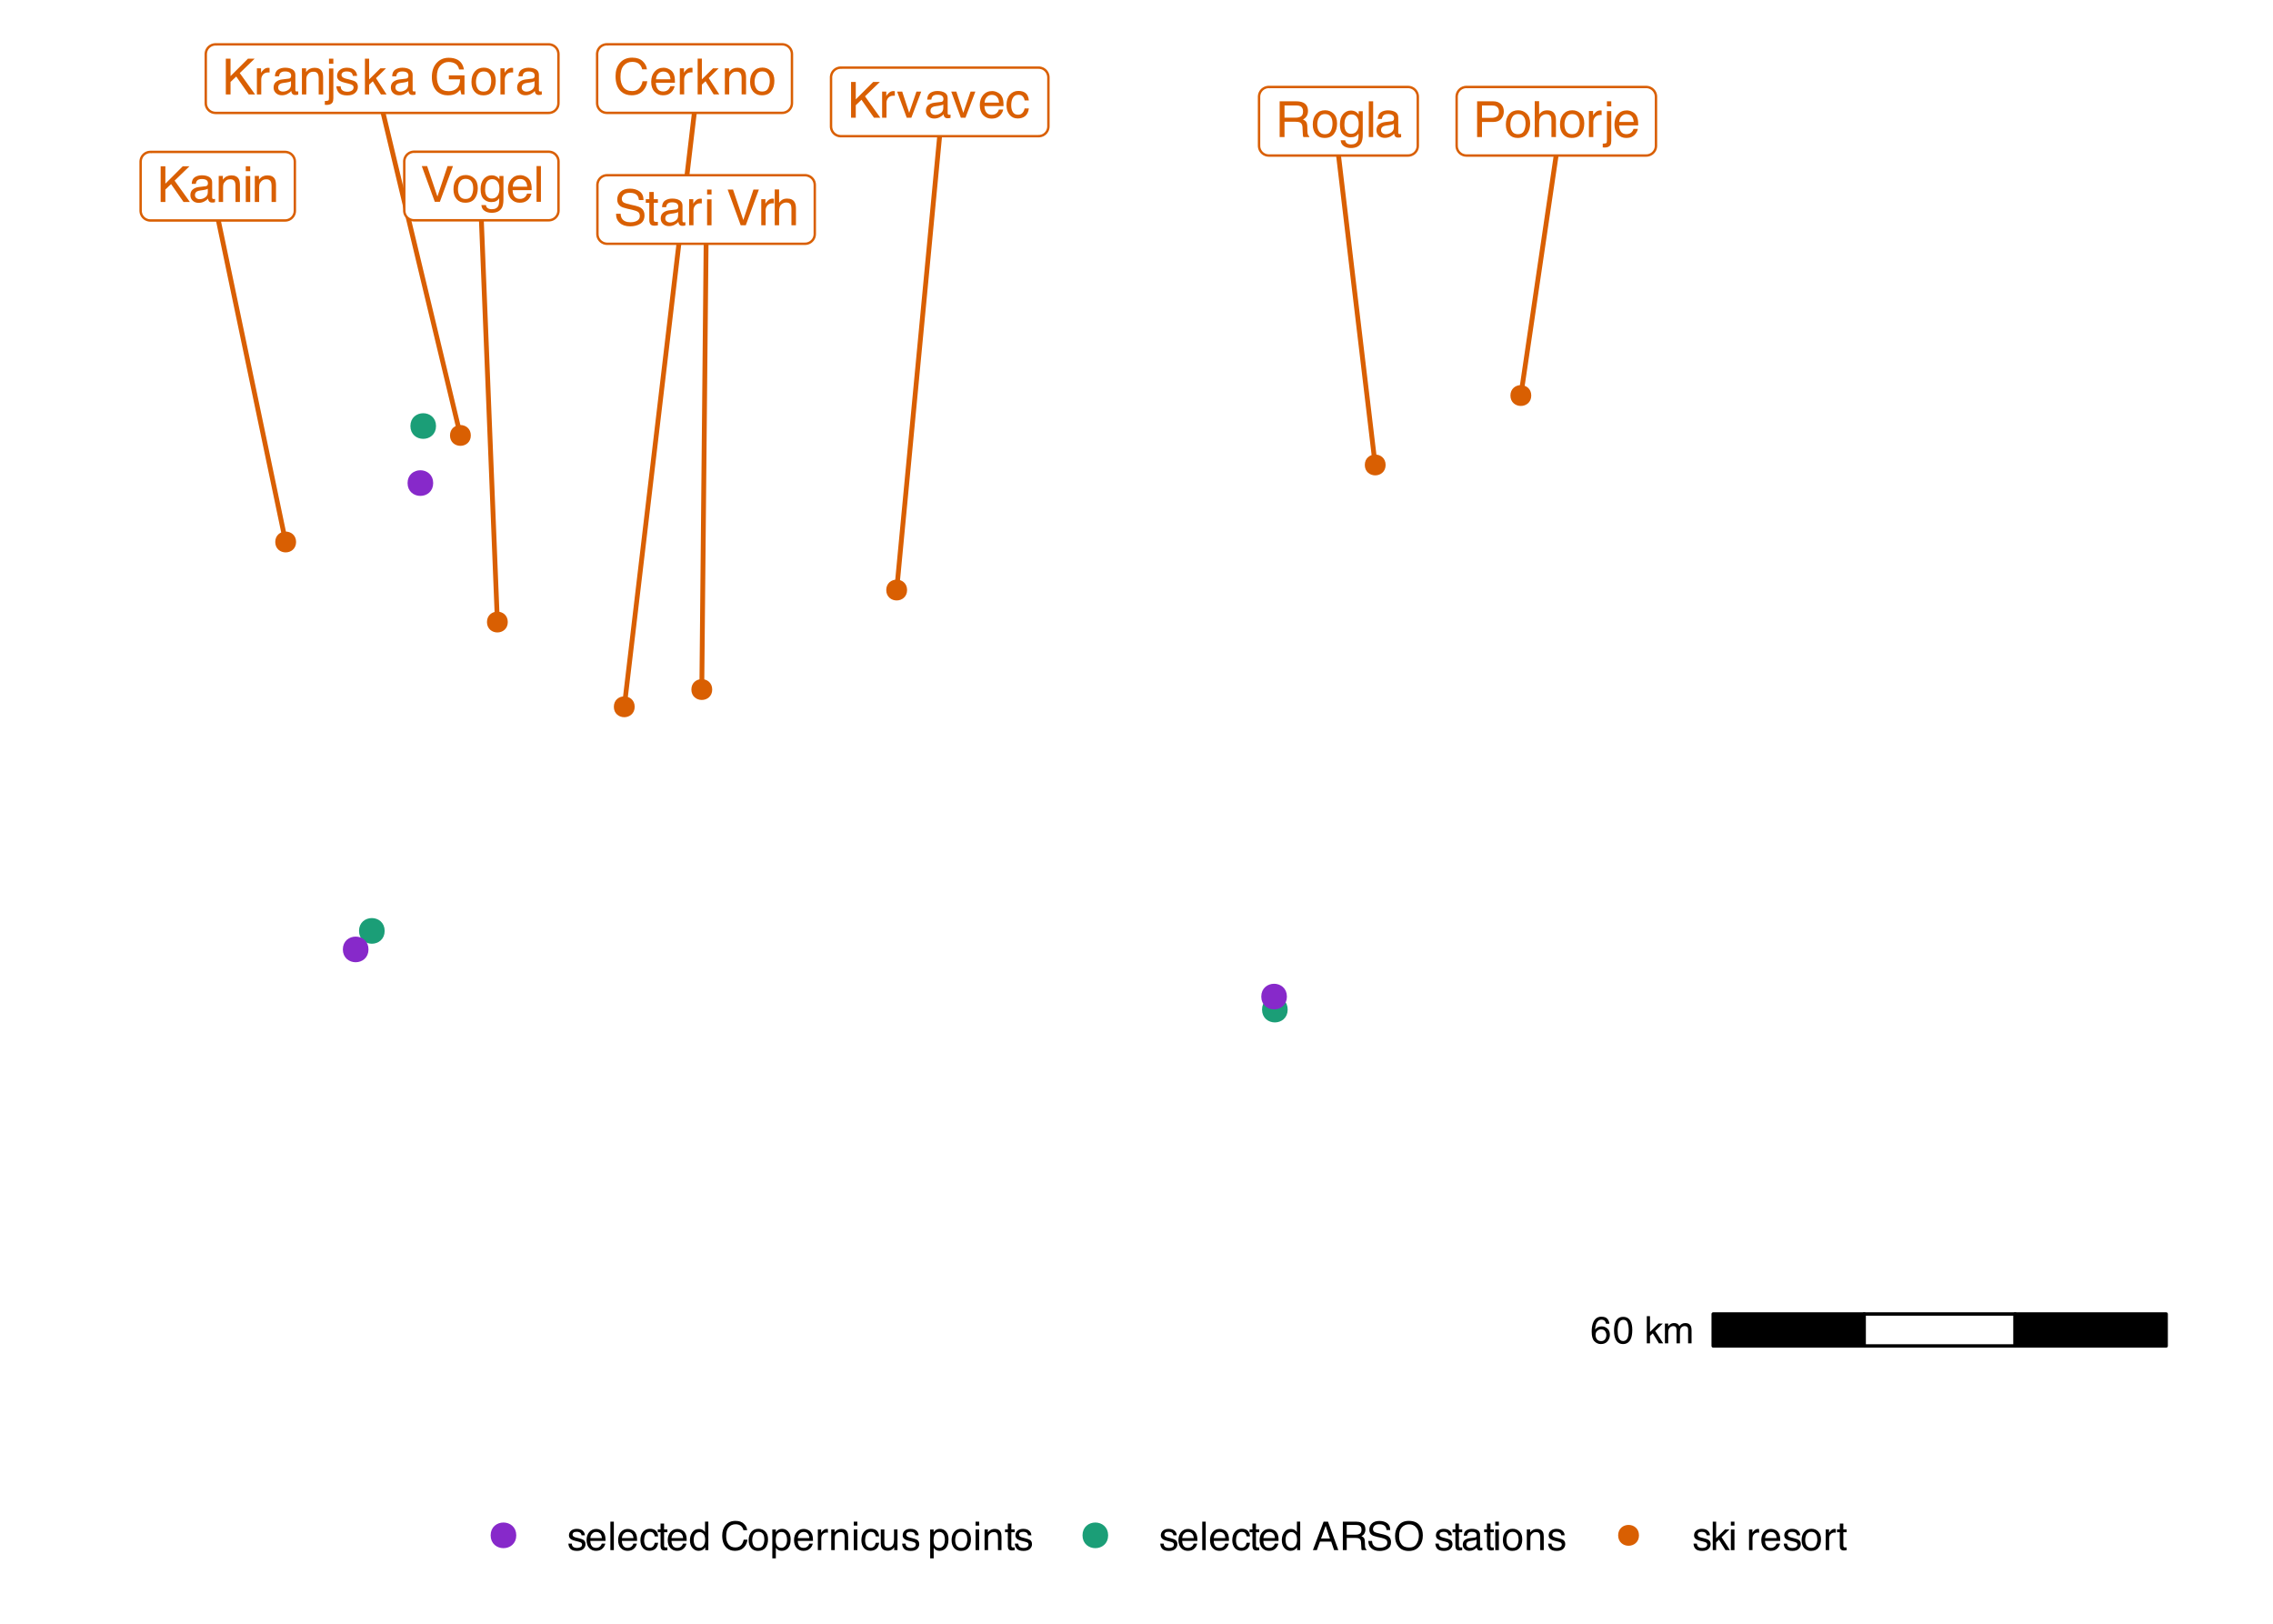 <?xml version="1.0" encoding="UTF-8"?>
<svg xmlns="http://www.w3.org/2000/svg" xmlns:xlink="http://www.w3.org/1999/xlink" width="504" height="360" viewBox="0 0 504 360">
<defs>
<g>
<g id="glyph-0-0">
<path d="M 0.359 0 L 0.359 -7.922 L 6.641 -7.922 L 6.641 0 Z M 5.656 -1 L 5.656 -6.938 L 1.344 -6.938 L 1.344 -1 Z M 5.656 -1 "/>
</g>
<g id="glyph-0-1">
<path d="M 4.188 -8.141 C 5.188 -8.141 5.961 -7.875 6.516 -7.344 C 7.066 -6.812 7.375 -6.211 7.438 -5.547 L 6.391 -5.547 C 6.273 -6.055 6.039 -6.457 5.688 -6.75 C 5.332 -7.051 4.832 -7.203 4.188 -7.203 C 3.406 -7.203 2.773 -6.926 2.297 -6.375 C 1.816 -5.832 1.578 -4.992 1.578 -3.859 C 1.578 -2.93 1.789 -2.176 2.219 -1.594 C 2.656 -1.02 3.305 -0.734 4.172 -0.734 C 4.961 -0.734 5.562 -1.039 5.969 -1.656 C 6.195 -1.969 6.363 -2.383 6.469 -2.906 L 7.516 -2.906 C 7.422 -2.07 7.113 -1.375 6.594 -0.812 C 5.957 -0.133 5.109 0.203 4.047 0.203 C 3.117 0.203 2.344 -0.07 1.719 -0.625 C 0.895 -1.363 0.484 -2.504 0.484 -4.047 C 0.484 -5.211 0.789 -6.172 1.406 -6.922 C 2.082 -7.734 3.008 -8.141 4.188 -8.141 Z M 3.969 -8.141 Z M 3.969 -8.141 "/>
</g>
<g id="glyph-0-2">
<path d="M 3.125 -5.906 C 3.531 -5.906 3.926 -5.805 4.312 -5.609 C 4.695 -5.422 4.988 -5.176 5.188 -4.875 C 5.383 -4.582 5.516 -4.238 5.578 -3.844 C 5.629 -3.582 5.656 -3.16 5.656 -2.578 L 1.422 -2.578 C 1.441 -1.992 1.582 -1.523 1.844 -1.172 C 2.102 -0.816 2.504 -0.641 3.047 -0.641 C 3.555 -0.641 3.961 -0.805 4.266 -1.141 C 4.43 -1.328 4.551 -1.551 4.625 -1.812 L 5.578 -1.812 C 5.555 -1.602 5.473 -1.367 5.328 -1.109 C 5.191 -0.848 5.035 -0.633 4.859 -0.469 C 4.555 -0.176 4.191 0.02 3.766 0.125 C 3.523 0.176 3.258 0.203 2.969 0.203 C 2.25 0.203 1.641 -0.055 1.141 -0.578 C 0.641 -1.098 0.391 -1.832 0.391 -2.781 C 0.391 -3.707 0.641 -4.457 1.141 -5.031 C 1.648 -5.613 2.312 -5.906 3.125 -5.906 Z M 4.672 -3.344 C 4.629 -3.77 4.535 -4.109 4.391 -4.359 C 4.117 -4.828 3.676 -5.062 3.062 -5.062 C 2.613 -5.062 2.238 -4.898 1.938 -4.578 C 1.633 -4.254 1.473 -3.844 1.453 -3.344 Z M 3.031 -5.922 Z M 3.031 -5.922 "/>
</g>
<g id="glyph-0-3">
<path d="M 0.734 -5.781 L 1.656 -5.781 L 1.656 -4.781 C 1.738 -4.977 1.926 -5.211 2.219 -5.484 C 2.508 -5.766 2.848 -5.906 3.234 -5.906 C 3.254 -5.906 3.285 -5.898 3.328 -5.891 C 3.367 -5.891 3.441 -5.883 3.547 -5.875 L 3.547 -4.859 C 3.492 -4.867 3.441 -4.875 3.391 -4.875 C 3.336 -4.875 3.285 -4.875 3.234 -4.875 C 2.742 -4.875 2.363 -4.719 2.094 -4.406 C 1.832 -4.094 1.703 -3.734 1.703 -3.328 L 1.703 0 L 0.734 0 Z M 0.734 -5.781 "/>
</g>
<g id="glyph-0-4">
<path d="M 0.688 -7.922 L 1.625 -7.922 L 1.625 -3.328 L 4.109 -5.781 L 5.359 -5.781 L 3.141 -3.609 L 5.484 0 L 4.234 0 L 2.438 -2.906 L 1.625 -2.172 L 1.625 0 L 0.688 0 Z M 0.688 -7.922 "/>
</g>
<g id="glyph-0-5">
<path d="M 0.719 -5.781 L 1.641 -5.781 L 1.641 -4.953 C 1.91 -5.297 2.195 -5.539 2.5 -5.688 C 2.812 -5.832 3.148 -5.906 3.516 -5.906 C 4.336 -5.906 4.895 -5.617 5.188 -5.047 C 5.344 -4.734 5.422 -4.285 5.422 -3.703 L 5.422 0 L 4.438 0 L 4.438 -3.641 C 4.438 -3.992 4.383 -4.281 4.281 -4.5 C 4.102 -4.852 3.789 -5.031 3.344 -5.031 C 3.113 -5.031 2.922 -5.008 2.766 -4.969 C 2.504 -4.883 2.273 -4.723 2.078 -4.484 C 1.91 -4.297 1.801 -4.098 1.75 -3.891 C 1.707 -3.691 1.688 -3.406 1.688 -3.031 L 1.688 0 L 0.719 0 Z M 3 -5.922 Z M 3 -5.922 "/>
</g>
<g id="glyph-0-6">
<path d="M 3 -0.625 C 3.645 -0.625 4.086 -0.867 4.328 -1.359 C 4.566 -1.848 4.688 -2.391 4.688 -2.984 C 4.688 -3.523 4.598 -3.961 4.422 -4.297 C 4.148 -4.828 3.68 -5.094 3.016 -5.094 C 2.422 -5.094 1.988 -4.863 1.719 -4.406 C 1.445 -3.957 1.312 -3.414 1.312 -2.781 C 1.312 -2.164 1.445 -1.648 1.719 -1.234 C 1.988 -0.828 2.414 -0.625 3 -0.625 Z M 3.047 -5.938 C 3.785 -5.938 4.41 -5.688 4.922 -5.188 C 5.441 -4.695 5.703 -3.973 5.703 -3.016 C 5.703 -2.078 5.473 -1.305 5.016 -0.703 C 4.566 -0.098 3.863 0.203 2.906 0.203 C 2.113 0.203 1.484 -0.062 1.016 -0.594 C 0.547 -1.133 0.312 -1.859 0.312 -2.766 C 0.312 -3.734 0.555 -4.504 1.047 -5.078 C 1.547 -5.648 2.211 -5.938 3.047 -5.938 Z M 3.016 -5.922 Z M 3.016 -5.922 "/>
</g>
<g id="glyph-0-7">
<path d="M 0.844 -7.922 L 1.891 -7.922 L 1.891 -4.062 L 5.75 -7.922 L 7.234 -7.922 L 3.938 -4.734 L 7.328 0 L 5.922 0 L 3.156 -3.969 L 1.891 -2.766 L 1.891 0 L 0.844 0 Z M 0.844 -7.922 "/>
</g>
<g id="glyph-0-8">
<path d="M 1.453 -1.531 C 1.453 -1.25 1.555 -1.023 1.766 -0.859 C 1.973 -0.703 2.211 -0.625 2.484 -0.625 C 2.828 -0.625 3.16 -0.707 3.484 -0.875 C 4.023 -1.133 4.297 -1.562 4.297 -2.156 L 4.297 -2.938 C 4.172 -2.863 4.016 -2.801 3.828 -2.75 C 3.641 -2.695 3.457 -2.66 3.281 -2.641 L 2.703 -2.562 C 2.348 -2.52 2.082 -2.445 1.906 -2.344 C 1.602 -2.176 1.453 -1.906 1.453 -1.531 Z M 3.812 -3.5 C 4.031 -3.531 4.176 -3.625 4.25 -3.781 C 4.301 -3.863 4.328 -3.988 4.328 -4.156 C 4.328 -4.488 4.207 -4.727 3.969 -4.875 C 3.727 -5.02 3.391 -5.094 2.953 -5.094 C 2.453 -5.094 2.094 -4.957 1.875 -4.688 C 1.758 -4.531 1.68 -4.305 1.641 -4.016 L 0.734 -4.016 C 0.754 -4.723 0.984 -5.219 1.422 -5.5 C 1.867 -5.781 2.391 -5.922 2.984 -5.922 C 3.66 -5.922 4.211 -5.789 4.641 -5.531 C 5.055 -5.27 5.266 -4.867 5.266 -4.328 L 5.266 -1 C 5.266 -0.895 5.285 -0.812 5.328 -0.75 C 5.367 -0.688 5.457 -0.656 5.594 -0.656 C 5.633 -0.656 5.68 -0.656 5.734 -0.656 C 5.785 -0.664 5.844 -0.676 5.906 -0.688 L 5.906 0.031 C 5.758 0.07 5.645 0.098 5.562 0.109 C 5.477 0.117 5.367 0.125 5.234 0.125 C 4.898 0.125 4.66 0.004 4.516 -0.234 C 4.43 -0.359 4.375 -0.535 4.344 -0.766 C 4.145 -0.504 3.859 -0.281 3.484 -0.094 C 3.117 0.094 2.711 0.188 2.266 0.188 C 1.734 0.188 1.297 0.023 0.953 -0.297 C 0.609 -0.617 0.438 -1.023 0.438 -1.516 C 0.438 -2.047 0.602 -2.457 0.938 -2.75 C 1.281 -3.051 1.723 -3.238 2.266 -3.312 Z M 3 -5.922 Z M 3 -5.922 "/>
</g>
<g id="glyph-0-9">
<path d="M 0.719 -5.75 L 1.703 -5.75 L 1.703 0 L 0.719 0 Z M 0.719 -7.922 L 1.703 -7.922 L 1.703 -6.828 L 0.719 -6.828 Z M 0.719 -7.922 "/>
</g>
<g id="glyph-0-10">
<path d="M 1.688 -6.797 L 0.719 -6.797 L 0.719 -7.922 L 1.688 -7.922 Z M -0.203 1.469 C 0.234 1.445 0.492 1.406 0.578 1.344 C 0.672 1.281 0.719 1.082 0.719 0.75 L 0.719 -5.75 L 1.688 -5.75 L 1.688 0.859 C 1.688 1.273 1.617 1.586 1.484 1.797 C 1.254 2.148 0.82 2.328 0.188 2.328 C 0.145 2.328 0.098 2.32 0.047 2.312 C -0.004 2.312 -0.086 2.305 -0.203 2.297 Z M -0.203 1.469 "/>
</g>
<g id="glyph-0-11">
<path d="M 1.297 -1.812 C 1.316 -1.488 1.395 -1.238 1.531 -1.062 C 1.781 -0.75 2.207 -0.594 2.812 -0.594 C 3.164 -0.594 3.477 -0.672 3.75 -0.828 C 4.031 -0.984 4.172 -1.227 4.172 -1.562 C 4.172 -1.812 4.055 -2 3.828 -2.125 C 3.691 -2.207 3.414 -2.301 3 -2.406 L 2.234 -2.594 C 1.742 -2.719 1.379 -2.852 1.141 -3 C 0.723 -3.258 0.516 -3.625 0.516 -4.094 C 0.516 -4.633 0.711 -5.07 1.109 -5.406 C 1.504 -5.75 2.035 -5.922 2.703 -5.922 C 3.566 -5.922 4.191 -5.664 4.578 -5.156 C 4.816 -4.832 4.938 -4.484 4.938 -4.109 L 4.016 -4.109 C 3.992 -4.328 3.914 -4.531 3.781 -4.719 C 3.562 -4.969 3.176 -5.094 2.625 -5.094 C 2.258 -5.094 1.977 -5.02 1.781 -4.875 C 1.594 -4.738 1.5 -4.555 1.5 -4.328 C 1.5 -4.078 1.625 -3.879 1.875 -3.734 C 2.02 -3.641 2.234 -3.555 2.516 -3.484 L 3.156 -3.328 C 3.852 -3.16 4.32 -3 4.562 -2.844 C 4.938 -2.594 5.125 -2.203 5.125 -1.672 C 5.125 -1.16 4.926 -0.719 4.531 -0.344 C 4.145 0.031 3.551 0.219 2.75 0.219 C 1.895 0.219 1.285 0.023 0.922 -0.359 C 0.566 -0.754 0.379 -1.238 0.359 -1.812 Z M 2.719 -5.922 Z M 2.719 -5.922 "/>
</g>
<g id="glyph-0-12">
</g>
<g id="glyph-0-13">
<path d="M 4.266 -8.125 C 5.016 -8.125 5.66 -7.984 6.203 -7.703 C 6.984 -7.285 7.461 -6.562 7.641 -5.531 L 6.578 -5.531 C 6.453 -6.102 6.188 -6.52 5.781 -6.781 C 5.375 -7.051 4.859 -7.188 4.234 -7.188 C 3.504 -7.188 2.891 -6.91 2.391 -6.359 C 1.891 -5.805 1.641 -4.988 1.641 -3.906 C 1.641 -2.957 1.844 -2.188 2.25 -1.594 C 2.664 -1.008 3.344 -0.719 4.281 -0.719 C 4.988 -0.719 5.578 -0.922 6.047 -1.328 C 6.523 -1.742 6.77 -2.414 6.781 -3.344 L 4.297 -3.344 L 4.297 -4.234 L 7.766 -4.234 L 7.766 0 L 7.078 0 L 6.828 -1.016 C 6.461 -0.617 6.141 -0.344 5.859 -0.188 C 5.391 0.07 4.789 0.203 4.062 0.203 C 3.125 0.203 2.316 -0.098 1.641 -0.703 C 0.898 -1.461 0.531 -2.508 0.531 -3.844 C 0.531 -5.164 0.891 -6.219 1.609 -7 C 2.297 -7.75 3.18 -8.125 4.266 -8.125 Z M 4.094 -8.141 Z M 4.094 -8.141 "/>
</g>
<g id="glyph-0-14">
<path d="M 1.188 -5.781 L 2.734 -1.078 L 4.344 -5.781 L 5.406 -5.781 L 3.219 0 L 2.188 0 L 0.062 -5.781 Z M 1.188 -5.781 "/>
</g>
<g id="glyph-0-15">
<path d="M 2.938 -5.938 C 3.594 -5.938 4.125 -5.781 4.531 -5.469 C 4.938 -5.156 5.18 -4.609 5.266 -3.828 L 4.328 -3.828 C 4.266 -4.191 4.129 -4.488 3.922 -4.719 C 3.723 -4.957 3.395 -5.078 2.938 -5.078 C 2.32 -5.078 1.879 -4.773 1.609 -4.172 C 1.441 -3.773 1.359 -3.289 1.359 -2.719 C 1.359 -2.133 1.477 -1.645 1.719 -1.25 C 1.969 -0.852 2.352 -0.656 2.875 -0.656 C 3.281 -0.656 3.598 -0.781 3.828 -1.031 C 4.066 -1.281 4.234 -1.617 4.328 -2.047 L 5.266 -2.047 C 5.16 -1.273 4.891 -0.711 4.453 -0.359 C 4.023 -0.004 3.473 0.172 2.797 0.172 C 2.047 0.172 1.441 -0.102 0.984 -0.656 C 0.535 -1.207 0.312 -1.898 0.312 -2.734 C 0.312 -3.742 0.555 -4.531 1.047 -5.094 C 1.547 -5.656 2.176 -5.938 2.938 -5.938 Z M 2.781 -5.922 Z M 2.781 -5.922 "/>
</g>
<g id="glyph-0-16">
<path d="M 0.938 -7.922 L 4.516 -7.922 C 5.211 -7.922 5.773 -7.723 6.203 -7.328 C 6.641 -6.93 6.859 -6.375 6.859 -5.656 C 6.859 -5.031 6.664 -4.488 6.281 -4.031 C 5.895 -3.57 5.305 -3.344 4.516 -3.344 L 2.016 -3.344 L 2.016 0 L 0.938 0 Z M 5.781 -5.641 C 5.781 -6.223 5.562 -6.617 5.125 -6.828 C 4.895 -6.941 4.57 -7 4.156 -7 L 2.016 -7 L 2.016 -4.25 L 4.156 -4.25 C 4.633 -4.25 5.023 -4.352 5.328 -4.562 C 5.629 -4.77 5.781 -5.129 5.781 -5.641 Z M 5.781 -5.641 "/>
</g>
<g id="glyph-0-17">
<path d="M 0.719 -7.953 L 1.688 -7.953 L 1.688 -5 C 1.914 -5.289 2.117 -5.492 2.297 -5.609 C 2.609 -5.816 3 -5.922 3.469 -5.922 C 4.312 -5.922 4.879 -5.625 5.172 -5.031 C 5.336 -4.719 5.422 -4.273 5.422 -3.703 L 5.422 0 L 4.422 0 L 4.422 -3.641 C 4.422 -4.066 4.367 -4.379 4.266 -4.578 C 4.086 -4.891 3.754 -5.047 3.266 -5.047 C 2.867 -5.047 2.504 -4.906 2.172 -4.625 C 1.848 -4.352 1.688 -3.832 1.688 -3.062 L 1.688 0 L 0.719 0 Z M 0.719 -7.953 "/>
</g>
<g id="glyph-0-18">
<path d="M 4.531 -4.297 C 5.031 -4.297 5.426 -4.395 5.719 -4.594 C 6.008 -4.789 6.156 -5.156 6.156 -5.688 C 6.156 -6.25 5.953 -6.633 5.547 -6.844 C 5.328 -6.945 5.035 -7 4.672 -7 L 2.047 -7 L 2.047 -4.297 Z M 0.969 -7.922 L 4.641 -7.922 C 5.242 -7.922 5.742 -7.832 6.141 -7.656 C 6.879 -7.32 7.25 -6.695 7.25 -5.781 C 7.25 -5.312 7.148 -4.926 6.953 -4.625 C 6.754 -4.32 6.484 -4.078 6.141 -3.891 C 6.441 -3.766 6.672 -3.598 6.828 -3.391 C 6.984 -3.191 7.07 -2.863 7.094 -2.406 L 7.125 -1.344 C 7.133 -1.039 7.16 -0.812 7.203 -0.656 C 7.266 -0.406 7.379 -0.242 7.547 -0.172 L 7.547 0 L 6.234 0 C 6.203 -0.07 6.172 -0.16 6.141 -0.266 C 6.117 -0.367 6.102 -0.578 6.094 -0.891 L 6.031 -2.219 C 6.008 -2.727 5.816 -3.07 5.453 -3.25 C 5.242 -3.344 4.922 -3.391 4.484 -3.391 L 2.047 -3.391 L 2.047 0 L 0.969 0 Z M 0.969 -7.922 "/>
</g>
<g id="glyph-0-19">
<path d="M 2.75 -5.875 C 3.207 -5.875 3.602 -5.766 3.938 -5.547 C 4.125 -5.422 4.312 -5.238 4.5 -5 L 4.5 -5.719 L 5.391 -5.719 L 5.391 -0.469 C 5.391 0.258 5.285 0.836 5.078 1.266 C 4.672 2.047 3.906 2.438 2.781 2.438 C 2.164 2.438 1.645 2.297 1.219 2.016 C 0.789 1.742 0.551 1.312 0.5 0.719 L 1.5 0.719 C 1.539 0.977 1.633 1.176 1.781 1.312 C 2 1.531 2.344 1.641 2.812 1.641 C 3.551 1.641 4.035 1.379 4.266 0.859 C 4.41 0.547 4.473 -0.004 4.453 -0.797 C 4.266 -0.504 4.031 -0.285 3.75 -0.141 C 3.477 -0.004 3.117 0.062 2.672 0.062 C 2.047 0.062 1.5 -0.156 1.031 -0.594 C 0.562 -1.039 0.328 -1.773 0.328 -2.797 C 0.328 -3.766 0.562 -4.52 1.031 -5.062 C 1.508 -5.602 2.082 -5.875 2.75 -5.875 Z M 4.5 -2.906 C 4.5 -3.625 4.348 -4.156 4.047 -4.5 C 3.754 -4.844 3.379 -5.016 2.922 -5.016 C 2.242 -5.016 1.781 -4.695 1.531 -4.062 C 1.395 -3.719 1.328 -3.27 1.328 -2.719 C 1.328 -2.07 1.457 -1.578 1.719 -1.234 C 1.988 -0.891 2.344 -0.719 2.781 -0.719 C 3.477 -0.719 3.973 -1.035 4.266 -1.672 C 4.422 -2.023 4.5 -2.438 4.5 -2.906 Z M 2.859 -5.922 Z M 2.859 -5.922 "/>
</g>
<g id="glyph-0-20">
<path d="M 0.734 -7.922 L 1.703 -7.922 L 1.703 0 L 0.734 0 Z M 0.734 -7.922 "/>
</g>
<g id="glyph-0-21">
<path d="M 1.547 -2.562 C 1.566 -2.102 1.672 -1.738 1.859 -1.469 C 2.211 -0.938 2.844 -0.672 3.75 -0.672 C 4.145 -0.672 4.508 -0.727 4.844 -0.844 C 5.477 -1.07 5.797 -1.473 5.797 -2.047 C 5.797 -2.473 5.664 -2.781 5.406 -2.969 C 5.125 -3.145 4.691 -3.301 4.109 -3.438 L 3.047 -3.672 C 2.336 -3.836 1.836 -4.016 1.547 -4.203 C 1.047 -4.535 0.797 -5.031 0.797 -5.688 C 0.797 -6.395 1.039 -6.977 1.531 -7.438 C 2.031 -7.895 2.727 -8.125 3.625 -8.125 C 4.457 -8.125 5.164 -7.922 5.75 -7.516 C 6.332 -7.117 6.625 -6.477 6.625 -5.594 L 5.609 -5.594 C 5.555 -6.02 5.441 -6.348 5.266 -6.578 C 4.941 -6.992 4.383 -7.203 3.594 -7.203 C 2.969 -7.203 2.516 -7.066 2.234 -6.797 C 1.953 -6.523 1.812 -6.219 1.812 -5.875 C 1.812 -5.477 1.973 -5.191 2.297 -5.016 C 2.516 -4.898 3 -4.754 3.75 -4.578 L 4.859 -4.328 C 5.391 -4.203 5.801 -4.035 6.094 -3.828 C 6.594 -3.461 6.844 -2.926 6.844 -2.219 C 6.844 -1.344 6.523 -0.711 5.891 -0.328 C 5.254 0.047 4.516 0.234 3.672 0.234 C 2.68 0.234 1.91 -0.016 1.359 -0.516 C 0.797 -1.016 0.52 -1.695 0.531 -2.562 Z M 3.719 -8.141 Z M 3.719 -8.141 "/>
</g>
<g id="glyph-0-22">
<path d="M 0.906 -7.391 L 1.891 -7.391 L 1.891 -5.781 L 2.812 -5.781 L 2.812 -4.984 L 1.891 -4.984 L 1.891 -1.219 C 1.891 -1.008 1.957 -0.875 2.094 -0.812 C 2.164 -0.77 2.289 -0.75 2.469 -0.75 C 2.52 -0.75 2.57 -0.75 2.625 -0.75 C 2.676 -0.75 2.738 -0.754 2.812 -0.766 L 2.812 0 C 2.695 0.031 2.578 0.051 2.453 0.062 C 2.336 0.082 2.211 0.094 2.078 0.094 C 1.617 0.094 1.305 -0.02 1.141 -0.25 C 0.984 -0.488 0.906 -0.789 0.906 -1.156 L 0.906 -4.984 L 0.125 -4.984 L 0.125 -5.781 L 0.906 -5.781 Z M 0.906 -7.391 "/>
</g>
<g id="glyph-0-23">
<path d="M 1.469 -7.922 L 3.75 -1.172 L 6 -7.922 L 7.203 -7.922 L 4.297 0 L 3.172 0 L 0.281 -7.922 Z M 1.469 -7.922 "/>
</g>
<g id="glyph-1-0">
<path d="M 0.266 0 L 0.266 -6.031 L 5.062 -6.031 L 5.062 0 Z M 4.297 -0.75 L 4.297 -5.281 L 1.031 -5.281 L 1.031 -0.75 Z M 4.297 -0.75 "/>
</g>
<g id="glyph-1-1">
<path d="M 2.453 -5.906 C 3.109 -5.906 3.566 -5.734 3.828 -5.391 C 4.086 -5.047 4.219 -4.695 4.219 -4.344 L 3.484 -4.344 C 3.441 -4.57 3.375 -4.754 3.281 -4.891 C 3.102 -5.129 2.832 -5.25 2.469 -5.25 C 2.051 -5.25 1.723 -5.055 1.484 -4.672 C 1.242 -4.297 1.109 -3.754 1.078 -3.047 C 1.242 -3.297 1.457 -3.477 1.719 -3.594 C 1.957 -3.707 2.223 -3.766 2.516 -3.766 C 3.004 -3.766 3.43 -3.602 3.797 -3.281 C 4.16 -2.969 4.344 -2.504 4.344 -1.891 C 4.344 -1.348 4.164 -0.867 3.812 -0.453 C 3.469 -0.047 2.977 0.156 2.344 0.156 C 1.789 0.156 1.312 -0.051 0.906 -0.469 C 0.508 -0.883 0.312 -1.586 0.312 -2.578 C 0.312 -3.305 0.398 -3.926 0.578 -4.438 C 0.922 -5.414 1.547 -5.906 2.453 -5.906 Z M 2.406 -0.5 C 2.789 -0.5 3.078 -0.629 3.266 -0.891 C 3.461 -1.148 3.562 -1.461 3.562 -1.828 C 3.562 -2.129 3.473 -2.414 3.297 -2.688 C 3.129 -2.957 2.82 -3.094 2.375 -3.094 C 2.051 -3.094 1.77 -2.984 1.531 -2.766 C 1.289 -2.555 1.172 -2.242 1.172 -1.828 C 1.172 -1.453 1.281 -1.133 1.5 -0.875 C 1.719 -0.625 2.02 -0.5 2.406 -0.5 Z M 2.406 -0.5 "/>
</g>
<g id="glyph-1-2">
<path d="M 2.281 -5.875 C 3.039 -5.875 3.586 -5.562 3.922 -4.938 C 4.18 -4.457 4.312 -3.797 4.312 -2.953 C 4.312 -2.148 4.195 -1.488 3.969 -0.969 C 3.613 -0.219 3.047 0.156 2.266 0.156 C 1.555 0.156 1.031 -0.148 0.688 -0.766 C 0.406 -1.273 0.266 -1.957 0.266 -2.812 C 0.266 -3.488 0.348 -4.066 0.516 -4.547 C 0.836 -5.43 1.426 -5.875 2.281 -5.875 Z M 2.266 -0.516 C 2.648 -0.516 2.953 -0.68 3.172 -1.016 C 3.398 -1.359 3.516 -1.992 3.516 -2.922 C 3.516 -3.586 3.43 -4.133 3.266 -4.562 C 3.109 -5 2.789 -5.219 2.312 -5.219 C 1.883 -5.219 1.566 -5.008 1.359 -4.594 C 1.16 -4.188 1.062 -3.586 1.062 -2.797 C 1.062 -2.191 1.125 -1.707 1.25 -1.344 C 1.445 -0.789 1.785 -0.516 2.266 -0.516 Z M 2.266 -0.516 "/>
</g>
<g id="glyph-1-3">
</g>
<g id="glyph-1-4">
<path d="M 0.531 -6.031 L 1.234 -6.031 L 1.234 -2.531 L 3.125 -4.391 L 4.078 -4.391 L 2.391 -2.75 L 4.172 0 L 3.219 0 L 1.859 -2.219 L 1.234 -1.656 L 1.234 0 L 0.531 0 Z M 0.531 -6.031 "/>
</g>
<g id="glyph-1-5">
<path d="M 0.547 -4.391 L 1.266 -4.391 L 1.266 -3.766 C 1.441 -3.984 1.602 -4.145 1.75 -4.25 C 1.988 -4.414 2.266 -4.5 2.578 -4.5 C 2.93 -4.5 3.211 -4.41 3.422 -4.234 C 3.547 -4.141 3.656 -3.992 3.75 -3.797 C 3.914 -4.035 4.109 -4.211 4.328 -4.328 C 4.547 -4.441 4.797 -4.5 5.078 -4.5 C 5.672 -4.5 6.07 -4.285 6.281 -3.859 C 6.395 -3.629 6.453 -3.316 6.453 -2.922 L 6.453 0 L 5.688 0 L 5.688 -3.047 C 5.688 -3.348 5.613 -3.551 5.469 -3.656 C 5.32 -3.77 5.145 -3.828 4.938 -3.828 C 4.645 -3.828 4.395 -3.727 4.188 -3.531 C 3.977 -3.332 3.875 -3.008 3.875 -2.562 L 3.875 0 L 3.125 0 L 3.125 -2.875 C 3.125 -3.164 3.086 -3.379 3.016 -3.516 C 2.898 -3.723 2.691 -3.828 2.391 -3.828 C 2.109 -3.828 1.852 -3.719 1.625 -3.5 C 1.395 -3.289 1.281 -2.898 1.281 -2.328 L 1.281 0 L 0.547 0 Z M 0.547 -4.391 "/>
</g>
<g id="glyph-2-0">
<path d="M 0.281 0 L 0.281 -6.312 L 5.297 -6.312 L 5.297 0 Z M 4.5 -0.797 L 4.5 -5.516 L 1.078 -5.516 L 1.078 -0.797 Z M 4.5 -0.797 "/>
</g>
<g id="glyph-2-1">
<path d="M 1.031 -1.438 C 1.051 -1.188 1.113 -0.988 1.219 -0.844 C 1.414 -0.602 1.754 -0.484 2.234 -0.484 C 2.516 -0.484 2.766 -0.539 2.984 -0.656 C 3.203 -0.781 3.312 -0.973 3.312 -1.234 C 3.312 -1.43 3.223 -1.582 3.047 -1.688 C 2.941 -1.75 2.723 -1.82 2.391 -1.906 L 1.781 -2.062 C 1.383 -2.164 1.094 -2.273 0.906 -2.391 C 0.57 -2.598 0.406 -2.891 0.406 -3.266 C 0.406 -3.691 0.562 -4.039 0.875 -4.312 C 1.195 -4.582 1.617 -4.719 2.141 -4.719 C 2.836 -4.719 3.336 -4.516 3.641 -4.109 C 3.836 -3.848 3.93 -3.57 3.922 -3.281 L 3.203 -3.281 C 3.18 -3.457 3.117 -3.613 3.016 -3.75 C 2.836 -3.957 2.531 -4.062 2.094 -4.062 C 1.801 -4.062 1.578 -4.004 1.422 -3.891 C 1.273 -3.773 1.203 -3.629 1.203 -3.453 C 1.203 -3.254 1.301 -3.094 1.5 -2.969 C 1.613 -2.895 1.781 -2.832 2 -2.781 L 2.516 -2.656 C 3.066 -2.52 3.438 -2.391 3.625 -2.266 C 3.926 -2.066 4.078 -1.754 4.078 -1.328 C 4.078 -0.922 3.922 -0.566 3.609 -0.266 C 3.305 0.023 2.832 0.172 2.188 0.172 C 1.508 0.172 1.023 0.02 0.734 -0.281 C 0.453 -0.594 0.301 -0.977 0.281 -1.438 Z M 2.172 -4.719 Z M 2.172 -4.719 "/>
</g>
<g id="glyph-2-2">
<path d="M 2.484 -4.703 C 2.805 -4.703 3.117 -4.625 3.422 -4.469 C 3.734 -4.32 3.969 -4.125 4.125 -3.875 C 4.281 -3.645 4.383 -3.375 4.438 -3.062 C 4.488 -2.852 4.516 -2.516 4.516 -2.047 L 1.141 -2.047 C 1.148 -1.586 1.258 -1.211 1.469 -0.922 C 1.676 -0.641 1.992 -0.5 2.422 -0.5 C 2.828 -0.5 3.148 -0.633 3.391 -0.906 C 3.523 -1.062 3.625 -1.238 3.688 -1.438 L 4.453 -1.438 C 4.43 -1.27 4.363 -1.082 4.25 -0.875 C 4.133 -0.664 4.004 -0.5 3.859 -0.375 C 3.629 -0.145 3.344 0.008 3 0.094 C 2.812 0.133 2.598 0.156 2.359 0.156 C 1.785 0.156 1.301 -0.051 0.906 -0.469 C 0.508 -0.883 0.312 -1.469 0.312 -2.219 C 0.312 -2.945 0.508 -3.539 0.906 -4 C 1.312 -4.469 1.836 -4.703 2.484 -4.703 Z M 3.719 -2.672 C 3.688 -3.004 3.613 -3.27 3.5 -3.469 C 3.281 -3.844 2.926 -4.031 2.438 -4.031 C 2.082 -4.031 1.785 -3.898 1.547 -3.641 C 1.305 -3.391 1.176 -3.066 1.156 -2.672 Z M 2.406 -4.719 Z M 2.406 -4.719 "/>
</g>
<g id="glyph-2-3">
<path d="M 0.594 -6.312 L 1.359 -6.312 L 1.359 0 L 0.594 0 Z M 0.594 -6.312 "/>
</g>
<g id="glyph-2-4">
<path d="M 2.344 -4.734 C 2.863 -4.734 3.285 -4.609 3.609 -4.359 C 3.93 -4.109 4.125 -3.672 4.188 -3.047 L 3.438 -3.047 C 3.395 -3.336 3.289 -3.578 3.125 -3.766 C 2.957 -3.953 2.695 -4.047 2.344 -4.047 C 1.852 -4.047 1.5 -3.801 1.281 -3.312 C 1.145 -3.008 1.078 -2.629 1.078 -2.172 C 1.078 -1.703 1.172 -1.312 1.359 -1 C 1.555 -0.688 1.867 -0.531 2.297 -0.531 C 2.609 -0.531 2.859 -0.625 3.047 -0.812 C 3.234 -1.008 3.363 -1.281 3.438 -1.625 L 4.188 -1.625 C 4.102 -1.02 3.891 -0.57 3.547 -0.281 C 3.203 0 2.766 0.141 2.234 0.141 C 1.629 0.141 1.145 -0.078 0.781 -0.516 C 0.426 -0.961 0.25 -1.516 0.25 -2.172 C 0.25 -2.984 0.445 -3.613 0.844 -4.062 C 1.238 -4.508 1.738 -4.734 2.344 -4.734 Z M 2.219 -4.719 Z M 2.219 -4.719 "/>
</g>
<g id="glyph-2-5">
<path d="M 0.719 -5.891 L 1.5 -5.891 L 1.5 -4.594 L 2.234 -4.594 L 2.234 -3.969 L 1.5 -3.969 L 1.5 -0.969 C 1.5 -0.801 1.555 -0.691 1.672 -0.641 C 1.723 -0.609 1.82 -0.594 1.969 -0.594 C 2 -0.594 2.035 -0.594 2.078 -0.594 C 2.129 -0.594 2.18 -0.598 2.234 -0.609 L 2.234 0 C 2.148 0.02 2.055 0.035 1.953 0.047 C 1.859 0.066 1.758 0.078 1.656 0.078 C 1.289 0.078 1.039 -0.016 0.906 -0.203 C 0.781 -0.391 0.719 -0.629 0.719 -0.922 L 0.719 -3.969 L 0.094 -3.969 L 0.094 -4.594 L 0.719 -4.594 Z M 0.719 -5.891 "/>
</g>
<g id="glyph-2-6">
<path d="M 1.062 -2.25 C 1.062 -1.75 1.164 -1.332 1.375 -1 C 1.582 -0.676 1.914 -0.516 2.375 -0.516 C 2.727 -0.516 3.02 -0.664 3.25 -0.969 C 3.488 -1.281 3.609 -1.723 3.609 -2.297 C 3.609 -2.879 3.488 -3.305 3.25 -3.578 C 3.008 -3.859 2.711 -4 2.359 -4 C 1.973 -4 1.66 -3.848 1.422 -3.547 C 1.18 -3.254 1.062 -2.82 1.062 -2.25 Z M 2.219 -4.688 C 2.57 -4.688 2.867 -4.609 3.109 -4.453 C 3.242 -4.367 3.398 -4.219 3.578 -4 L 3.578 -6.328 L 4.312 -6.328 L 4.312 0 L 3.625 0 L 3.625 -0.641 C 3.438 -0.359 3.219 -0.156 2.969 -0.031 C 2.727 0.094 2.453 0.156 2.141 0.156 C 1.617 0.156 1.172 -0.055 0.797 -0.484 C 0.422 -0.91 0.234 -1.484 0.234 -2.203 C 0.234 -2.867 0.406 -3.445 0.75 -3.938 C 1.094 -4.438 1.582 -4.688 2.219 -4.688 Z M 2.219 -4.688 "/>
</g>
<g id="glyph-2-7">
</g>
<g id="glyph-2-8">
<path d="M 3.328 -6.484 C 4.129 -6.484 4.75 -6.27 5.188 -5.844 C 5.625 -5.426 5.867 -4.953 5.922 -4.422 L 5.094 -4.422 C 5 -4.828 4.812 -5.145 4.531 -5.375 C 4.25 -5.613 3.852 -5.734 3.344 -5.734 C 2.719 -5.734 2.211 -5.516 1.828 -5.078 C 1.453 -4.641 1.266 -3.973 1.266 -3.078 C 1.266 -2.336 1.438 -1.738 1.781 -1.281 C 2.125 -0.82 2.633 -0.594 3.312 -0.594 C 3.945 -0.594 4.43 -0.832 4.766 -1.312 C 4.93 -1.57 5.062 -1.906 5.156 -2.312 L 5.984 -2.312 C 5.91 -1.656 5.664 -1.102 5.25 -0.656 C 4.75 -0.113 4.07 0.156 3.219 0.156 C 2.488 0.156 1.875 -0.062 1.375 -0.5 C 0.719 -1.094 0.391 -2 0.391 -3.219 C 0.391 -4.156 0.633 -4.922 1.125 -5.516 C 1.656 -6.16 2.391 -6.484 3.328 -6.484 Z M 3.156 -6.484 Z M 3.156 -6.484 "/>
</g>
<g id="glyph-2-9">
<path d="M 2.391 -0.5 C 2.898 -0.5 3.25 -0.691 3.438 -1.078 C 3.633 -1.461 3.734 -1.895 3.734 -2.375 C 3.734 -2.801 3.664 -3.148 3.531 -3.422 C 3.312 -3.848 2.938 -4.062 2.406 -4.062 C 1.926 -4.062 1.578 -3.879 1.359 -3.516 C 1.148 -3.16 1.047 -2.727 1.047 -2.219 C 1.047 -1.727 1.148 -1.316 1.359 -0.984 C 1.578 -0.66 1.922 -0.5 2.391 -0.5 Z M 2.422 -4.734 C 3.016 -4.734 3.516 -4.535 3.922 -4.141 C 4.336 -3.742 4.547 -3.16 4.547 -2.391 C 4.547 -1.648 4.363 -1.035 4 -0.547 C 3.633 -0.066 3.07 0.172 2.312 0.172 C 1.688 0.172 1.188 -0.039 0.812 -0.469 C 0.438 -0.895 0.25 -1.473 0.25 -2.203 C 0.25 -2.973 0.445 -3.586 0.844 -4.047 C 1.238 -4.504 1.766 -4.734 2.422 -4.734 Z M 2.391 -4.719 Z M 2.391 -4.719 "/>
</g>
<g id="glyph-2-10">
<path d="M 2.516 -0.516 C 2.867 -0.516 3.164 -0.664 3.406 -0.969 C 3.645 -1.27 3.766 -1.723 3.766 -2.328 C 3.766 -2.691 3.711 -3.004 3.609 -3.266 C 3.41 -3.773 3.047 -4.031 2.516 -4.031 C 1.973 -4.031 1.602 -3.766 1.406 -3.234 C 1.301 -2.941 1.25 -2.578 1.25 -2.141 C 1.25 -1.785 1.301 -1.484 1.406 -1.234 C 1.602 -0.754 1.973 -0.516 2.516 -0.516 Z M 0.5 -4.578 L 1.266 -4.578 L 1.266 -3.969 C 1.41 -4.176 1.578 -4.336 1.766 -4.453 C 2.023 -4.629 2.332 -4.719 2.688 -4.719 C 3.207 -4.719 3.648 -4.516 4.016 -4.109 C 4.379 -3.711 4.562 -3.145 4.562 -2.406 C 4.562 -1.395 4.297 -0.676 3.766 -0.25 C 3.43 0.02 3.047 0.156 2.609 0.156 C 2.266 0.156 1.973 0.078 1.734 -0.078 C 1.598 -0.16 1.445 -0.305 1.281 -0.516 L 1.281 1.828 L 0.5 1.828 Z M 0.5 -4.578 "/>
</g>
<g id="glyph-2-11">
<path d="M 0.594 -4.594 L 1.328 -4.594 L 1.328 -3.812 C 1.379 -3.957 1.523 -4.141 1.766 -4.359 C 2.004 -4.586 2.273 -4.703 2.578 -4.703 C 2.586 -4.703 2.609 -4.695 2.641 -4.688 C 2.68 -4.688 2.742 -4.688 2.828 -4.688 L 2.828 -3.859 C 2.773 -3.867 2.727 -3.875 2.688 -3.875 C 2.656 -3.883 2.617 -3.891 2.578 -3.891 C 2.18 -3.891 1.879 -3.766 1.672 -3.516 C 1.461 -3.266 1.359 -2.973 1.359 -2.641 L 1.359 0 L 0.594 0 Z M 0.594 -4.594 "/>
</g>
<g id="glyph-2-12">
<path d="M 0.562 -4.594 L 1.297 -4.594 L 1.297 -3.953 C 1.516 -4.211 1.742 -4.398 1.984 -4.516 C 2.234 -4.641 2.508 -4.703 2.812 -4.703 C 3.457 -4.703 3.895 -4.473 4.125 -4.016 C 4.25 -3.766 4.312 -3.41 4.312 -2.953 L 4.312 0 L 3.531 0 L 3.531 -2.906 C 3.531 -3.176 3.488 -3.398 3.406 -3.578 C 3.27 -3.859 3.02 -4 2.656 -4 C 2.477 -4 2.328 -3.984 2.203 -3.953 C 1.992 -3.891 1.812 -3.766 1.656 -3.578 C 1.52 -3.422 1.43 -3.258 1.391 -3.094 C 1.359 -2.938 1.344 -2.707 1.344 -2.406 L 1.344 0 L 0.562 0 Z M 2.391 -4.719 Z M 2.391 -4.719 "/>
</g>
<g id="glyph-2-13">
<path d="M 0.562 -4.578 L 1.359 -4.578 L 1.359 0 L 0.562 0 Z M 0.562 -6.312 L 1.359 -6.312 L 1.359 -5.438 L 0.562 -5.438 Z M 0.562 -6.312 "/>
</g>
<g id="glyph-2-14">
<path d="M 1.344 -4.594 L 1.344 -1.547 C 1.344 -1.305 1.379 -1.113 1.453 -0.969 C 1.586 -0.695 1.844 -0.562 2.219 -0.562 C 2.758 -0.562 3.125 -0.801 3.312 -1.281 C 3.426 -1.539 3.484 -1.895 3.484 -2.344 L 3.484 -4.594 L 4.25 -4.594 L 4.25 0 L 3.516 0 L 3.531 -0.672 C 3.426 -0.504 3.301 -0.359 3.156 -0.234 C 2.863 0.004 2.504 0.125 2.078 0.125 C 1.422 0.125 0.977 -0.094 0.75 -0.531 C 0.613 -0.77 0.547 -1.082 0.547 -1.469 L 0.547 -4.594 Z M 2.406 -4.719 Z M 2.406 -4.719 "/>
</g>
<g id="glyph-2-15">
<path d="M 3.906 -2.578 L 2.953 -5.375 L 1.938 -2.578 Z M 2.5 -6.312 L 3.469 -6.312 L 5.766 0 L 4.828 0 L 4.188 -1.891 L 1.688 -1.891 L 1 0 L 0.125 0 Z M 2.5 -6.312 "/>
</g>
<g id="glyph-2-16">
<path d="M 3.609 -3.422 C 4.004 -3.422 4.316 -3.5 4.547 -3.656 C 4.785 -3.82 4.906 -4.113 4.906 -4.531 C 4.906 -4.977 4.742 -5.285 4.422 -5.453 C 4.242 -5.535 4.008 -5.578 3.719 -5.578 L 1.625 -5.578 L 1.625 -3.422 Z M 0.766 -6.312 L 3.688 -6.312 C 4.176 -6.312 4.578 -6.238 4.891 -6.094 C 5.473 -5.832 5.766 -5.336 5.766 -4.609 C 5.766 -4.234 5.688 -3.922 5.531 -3.672 C 5.383 -3.43 5.172 -3.238 4.891 -3.094 C 5.129 -3 5.312 -2.867 5.438 -2.703 C 5.562 -2.547 5.629 -2.281 5.641 -1.906 L 5.672 -1.062 C 5.68 -0.82 5.703 -0.645 5.734 -0.531 C 5.785 -0.332 5.879 -0.203 6.016 -0.141 L 6.016 0 L 4.969 0 C 4.938 -0.051 4.91 -0.117 4.891 -0.203 C 4.879 -0.297 4.867 -0.461 4.859 -0.703 L 4.797 -1.766 C 4.773 -2.172 4.625 -2.445 4.344 -2.594 C 4.176 -2.664 3.922 -2.703 3.578 -2.703 L 1.625 -2.703 L 1.625 0 L 0.766 0 Z M 0.766 -6.312 "/>
</g>
<g id="glyph-2-17">
<path d="M 1.234 -2.031 C 1.254 -1.676 1.336 -1.383 1.484 -1.156 C 1.766 -0.738 2.266 -0.531 2.984 -0.531 C 3.305 -0.531 3.598 -0.578 3.859 -0.672 C 4.367 -0.848 4.625 -1.164 4.625 -1.625 C 4.625 -1.969 4.516 -2.211 4.297 -2.359 C 4.078 -2.504 3.738 -2.629 3.281 -2.734 L 2.422 -2.922 C 1.859 -3.055 1.461 -3.195 1.234 -3.344 C 0.836 -3.602 0.641 -4 0.641 -4.531 C 0.641 -5.094 0.832 -5.555 1.219 -5.922 C 1.613 -6.285 2.172 -6.469 2.891 -6.469 C 3.555 -6.469 4.117 -6.305 4.578 -5.984 C 5.035 -5.672 5.266 -5.16 5.266 -4.453 L 4.469 -4.453 C 4.426 -4.797 4.332 -5.055 4.188 -5.234 C 3.926 -5.566 3.484 -5.734 2.859 -5.734 C 2.359 -5.734 2 -5.625 1.781 -5.406 C 1.562 -5.195 1.453 -4.953 1.453 -4.672 C 1.453 -4.359 1.578 -4.133 1.828 -4 C 2.004 -3.906 2.391 -3.789 2.984 -3.656 L 3.859 -3.453 C 4.285 -3.348 4.617 -3.211 4.859 -3.047 C 5.254 -2.754 5.453 -2.328 5.453 -1.766 C 5.453 -1.066 5.195 -0.566 4.688 -0.266 C 4.188 0.035 3.598 0.188 2.922 0.188 C 2.141 0.188 1.523 -0.016 1.078 -0.422 C 0.629 -0.816 0.41 -1.352 0.422 -2.031 Z M 2.953 -6.484 Z M 2.953 -6.484 "/>
</g>
<g id="glyph-2-18">
<path d="M 3.391 -6.484 C 4.504 -6.484 5.332 -6.125 5.875 -5.406 C 6.289 -4.844 6.5 -4.129 6.5 -3.266 C 6.5 -2.316 6.258 -1.535 5.781 -0.922 C 5.219 -0.18 4.414 0.188 3.375 0.188 C 2.406 0.188 1.645 -0.133 1.094 -0.781 C 0.594 -1.395 0.344 -2.176 0.344 -3.125 C 0.344 -3.977 0.555 -4.707 0.984 -5.312 C 1.523 -6.094 2.328 -6.484 3.391 -6.484 Z M 3.484 -0.578 C 4.234 -0.578 4.773 -0.848 5.109 -1.391 C 5.453 -1.93 5.625 -2.551 5.625 -3.25 C 5.625 -3.988 5.426 -4.582 5.031 -5.031 C 4.645 -5.488 4.113 -5.719 3.438 -5.719 C 2.789 -5.719 2.258 -5.492 1.844 -5.047 C 1.438 -4.598 1.234 -3.938 1.234 -3.062 C 1.234 -2.363 1.41 -1.773 1.766 -1.297 C 2.117 -0.816 2.691 -0.578 3.484 -0.578 Z M 3.422 -6.484 Z M 3.422 -6.484 "/>
</g>
<g id="glyph-2-19">
<path d="M 1.156 -1.219 C 1.156 -1 1.238 -0.82 1.406 -0.688 C 1.57 -0.562 1.766 -0.5 1.984 -0.5 C 2.254 -0.5 2.52 -0.562 2.781 -0.688 C 3.207 -0.895 3.422 -1.238 3.422 -1.719 L 3.422 -2.344 C 3.328 -2.281 3.203 -2.227 3.047 -2.188 C 2.898 -2.145 2.754 -2.117 2.609 -2.109 L 2.141 -2.047 C 1.867 -2.004 1.66 -1.945 1.516 -1.875 C 1.273 -1.738 1.156 -1.52 1.156 -1.219 Z M 3.031 -2.781 C 3.207 -2.812 3.328 -2.891 3.391 -3.016 C 3.422 -3.078 3.438 -3.176 3.438 -3.312 C 3.438 -3.57 3.344 -3.758 3.156 -3.875 C 2.969 -4 2.703 -4.062 2.359 -4.062 C 1.953 -4.062 1.664 -3.953 1.5 -3.734 C 1.406 -3.609 1.344 -3.43 1.312 -3.203 L 0.594 -3.203 C 0.602 -3.766 0.785 -4.156 1.141 -4.375 C 1.492 -4.602 1.906 -4.719 2.375 -4.719 C 2.914 -4.719 3.352 -4.613 3.688 -4.406 C 4.02 -4.195 4.188 -3.875 4.188 -3.438 L 4.188 -0.797 C 4.188 -0.711 4.203 -0.645 4.234 -0.594 C 4.273 -0.551 4.348 -0.531 4.453 -0.531 C 4.484 -0.531 4.52 -0.531 4.562 -0.531 C 4.602 -0.531 4.648 -0.535 4.703 -0.547 L 4.703 0.016 C 4.578 0.055 4.484 0.078 4.422 0.078 C 4.359 0.086 4.273 0.094 4.172 0.094 C 3.898 0.094 3.707 0 3.594 -0.188 C 3.531 -0.281 3.484 -0.422 3.453 -0.609 C 3.297 -0.398 3.07 -0.219 2.781 -0.062 C 2.488 0.082 2.16 0.156 1.797 0.156 C 1.367 0.156 1.02 0.023 0.75 -0.234 C 0.488 -0.492 0.359 -0.816 0.359 -1.203 C 0.359 -1.629 0.488 -1.957 0.75 -2.188 C 1.02 -2.426 1.367 -2.578 1.797 -2.641 Z M 2.391 -4.719 Z M 2.391 -4.719 "/>
</g>
<g id="glyph-2-20">
<path d="M 0.547 -6.312 L 1.297 -6.312 L 1.297 -2.641 L 3.281 -4.594 L 4.266 -4.594 L 2.5 -2.875 L 4.359 0 L 3.375 0 L 1.938 -2.312 L 1.297 -1.734 L 1.297 0 L 0.547 0 Z M 0.547 -6.312 "/>
</g>
</g>
</defs>
<rect x="-50.4" y="-36" width="604.8" height="432" fill="rgb(100%, 100%, 100%)" fill-opacity="1"/>
<path fill-rule="nonzero" fill="rgb(10.588%, 61.961%, 46.667%)" fill-opacity="1" stroke-width="0.709" stroke-linecap="round" stroke-linejoin="round" stroke="rgb(10.588%, 61.961%, 46.667%)" stroke-opacity="1" stroke-miterlimit="10" d="M 96.328 94.457 C 96.328 97.773 91.352 97.773 91.352 94.457 C 91.352 91.141 96.328 91.141 96.328 94.457 "/>
<path fill-rule="nonzero" fill="rgb(10.588%, 61.961%, 46.667%)" fill-opacity="1" stroke-width="0.709" stroke-linecap="round" stroke-linejoin="round" stroke="rgb(10.588%, 61.961%, 46.667%)" stroke-opacity="1" stroke-miterlimit="10" d="M 84.938 206.391 C 84.938 209.707 79.961 209.707 79.961 206.391 C 79.961 203.07 84.938 203.07 84.938 206.391 "/>
<path fill-rule="nonzero" fill="rgb(10.588%, 61.961%, 46.667%)" fill-opacity="1" stroke-width="0.709" stroke-linecap="round" stroke-linejoin="round" stroke="rgb(10.588%, 61.961%, 46.667%)" stroke-opacity="1" stroke-miterlimit="10" d="M 285.168 223.84 C 285.168 227.156 280.191 227.156 280.191 223.84 C 280.191 220.523 285.168 220.523 285.168 223.84 "/>
<path fill-rule="nonzero" fill="rgb(52.941%, 16.078%, 79.216%)" fill-opacity="1" stroke-width="0.709" stroke-linecap="round" stroke-linejoin="round" stroke="rgb(52.941%, 16.078%, 79.216%)" stroke-opacity="1" stroke-miterlimit="10" d="M 81.352 210.496 C 81.352 213.812 76.375 213.812 76.375 210.496 C 76.375 207.18 81.352 207.18 81.352 210.496 "/>
<path fill-rule="nonzero" fill="rgb(52.941%, 16.078%, 79.216%)" fill-opacity="1" stroke-width="0.709" stroke-linecap="round" stroke-linejoin="round" stroke="rgb(52.941%, 16.078%, 79.216%)" stroke-opacity="1" stroke-miterlimit="10" d="M 95.699 107.105 C 95.699 110.422 90.723 110.422 90.723 107.105 C 90.723 103.785 95.699 103.785 95.699 107.105 "/>
<path fill-rule="nonzero" fill="rgb(52.941%, 16.078%, 79.216%)" fill-opacity="1" stroke-width="0.709" stroke-linecap="round" stroke-linejoin="round" stroke="rgb(52.941%, 16.078%, 79.216%)" stroke-opacity="1" stroke-miterlimit="10" d="M 284.996 220.953 C 284.996 224.27 280.02 224.27 280.02 220.953 C 280.02 217.637 284.996 217.637 284.996 220.953 "/>
<path fill-rule="nonzero" fill="rgb(85.098%, 37.255%, 0.784%)" fill-opacity="1" stroke-width="0.709" stroke-linecap="round" stroke-linejoin="round" stroke="rgb(85.098%, 37.255%, 0.784%)" stroke-opacity="1" stroke-miterlimit="10" d="M 140.375 156.703 C 140.375 159.309 136.465 159.309 136.465 156.703 C 136.465 154.098 140.375 154.098 140.375 156.703 "/>
<path fill-rule="nonzero" fill="rgb(85.098%, 37.255%, 0.784%)" fill-opacity="1" stroke-width="0.709" stroke-linecap="round" stroke-linejoin="round" stroke="rgb(85.098%, 37.255%, 0.784%)" stroke-opacity="1" stroke-miterlimit="10" d="M 65.297 120.164 C 65.297 122.77 61.387 122.77 61.387 120.164 C 61.387 117.559 65.297 117.559 65.297 120.164 "/>
<path fill-rule="nonzero" fill="rgb(85.098%, 37.255%, 0.784%)" fill-opacity="1" stroke-width="0.709" stroke-linecap="round" stroke-linejoin="round" stroke="rgb(85.098%, 37.255%, 0.784%)" stroke-opacity="1" stroke-miterlimit="10" d="M 104.043 96.539 C 104.043 99.145 100.133 99.145 100.133 96.539 C 100.133 93.934 104.043 93.934 104.043 96.539 "/>
<path fill-rule="nonzero" fill="rgb(85.098%, 37.255%, 0.784%)" fill-opacity="1" stroke-width="0.709" stroke-linecap="round" stroke-linejoin="round" stroke="rgb(85.098%, 37.255%, 0.784%)" stroke-opacity="1" stroke-miterlimit="10" d="M 200.777 130.816 C 200.777 133.422 196.867 133.422 196.867 130.816 C 196.867 128.211 200.777 128.211 200.777 130.816 "/>
<path fill-rule="nonzero" fill="rgb(85.098%, 37.255%, 0.784%)" fill-opacity="1" stroke-width="0.709" stroke-linecap="round" stroke-linejoin="round" stroke="rgb(85.098%, 37.255%, 0.784%)" stroke-opacity="1" stroke-miterlimit="10" d="M 339.176 87.695 C 339.176 90.301 335.266 90.301 335.266 87.695 C 335.266 85.086 339.176 85.086 339.176 87.695 "/>
<path fill-rule="nonzero" fill="rgb(85.098%, 37.255%, 0.784%)" fill-opacity="1" stroke-width="0.709" stroke-linecap="round" stroke-linejoin="round" stroke="rgb(85.098%, 37.255%, 0.784%)" stroke-opacity="1" stroke-miterlimit="10" d="M 306.883 103.086 C 306.883 105.691 302.977 105.691 302.977 103.086 C 302.977 100.477 306.883 100.477 306.883 103.086 "/>
<path fill-rule="nonzero" fill="rgb(85.098%, 37.255%, 0.784%)" fill-opacity="1" stroke-width="0.709" stroke-linecap="round" stroke-linejoin="round" stroke="rgb(85.098%, 37.255%, 0.784%)" stroke-opacity="1" stroke-miterlimit="10" d="M 157.566 152.879 C 157.566 155.484 153.656 155.484 153.656 152.879 C 153.656 150.27 157.566 150.27 157.566 152.879 "/>
<path fill-rule="nonzero" fill="rgb(85.098%, 37.255%, 0.784%)" fill-opacity="1" stroke-width="0.709" stroke-linecap="round" stroke-linejoin="round" stroke="rgb(85.098%, 37.255%, 0.784%)" stroke-opacity="1" stroke-miterlimit="10" d="M 112.238 137.914 C 112.238 140.52 108.332 140.52 108.332 137.914 C 108.332 135.309 112.238 135.309 112.238 137.914 "/>
<path fill="none" stroke-width="1.067" stroke-linecap="round" stroke-linejoin="round" stroke="rgb(85.098%, 37.255%, 0.784%)" stroke-opacity="1" stroke-miterlimit="10" d="M 153.957 25.023 L 138.531 155.781 "/>
<path fill="none" stroke-width="1.067" stroke-linecap="round" stroke-linejoin="round" stroke="rgb(85.098%, 37.255%, 0.784%)" stroke-opacity="1" stroke-miterlimit="10" d="M 48.422 48.883 L 63.148 119.25 "/>
<path fill="none" stroke-width="1.067" stroke-linecap="round" stroke-linejoin="round" stroke="rgb(85.098%, 37.255%, 0.784%)" stroke-opacity="1" stroke-miterlimit="10" d="M 84.941 25.035 L 101.867 95.625 "/>
<path fill="none" stroke-width="1.067" stroke-linecap="round" stroke-linejoin="round" stroke="rgb(85.098%, 37.255%, 0.784%)" stroke-opacity="1" stroke-miterlimit="10" d="M 208.348 30.191 L 198.91 129.895 "/>
<path fill="none" stroke-width="1.067" stroke-linecap="round" stroke-linejoin="round" stroke="rgb(85.098%, 37.255%, 0.784%)" stroke-opacity="1" stroke-miterlimit="10" d="M 345.047 34.484 L 337.355 86.773 "/>
<path fill="none" stroke-width="1.067" stroke-linecap="round" stroke-linejoin="round" stroke="rgb(85.098%, 37.255%, 0.784%)" stroke-opacity="1" stroke-miterlimit="10" d="M 296.797 34.484 L 304.82 102.164 "/>
<path fill="none" stroke-width="1.067" stroke-linecap="round" stroke-linejoin="round" stroke="rgb(85.098%, 37.255%, 0.784%)" stroke-opacity="1" stroke-miterlimit="10" d="M 156.566 54.047 L 155.621 151.953 "/>
<path fill="none" stroke-width="1.067" stroke-linecap="round" stroke-linejoin="round" stroke="rgb(85.098%, 37.255%, 0.784%)" stroke-opacity="1" stroke-miterlimit="10" d="M 106.738 48.84 L 110.25 136.992 "/>
<path fill-rule="nonzero" fill="rgb(100%, 100%, 100%)" fill-opacity="1" stroke-width="0.533" stroke-linecap="round" stroke-linejoin="round" stroke="rgb(85.098%, 37.255%, 0.784%)" stroke-opacity="1" stroke-miterlimit="10" d="M 134.562 25.023 L 173.441 25.023 L 173.355 25.02 L 173.703 25.008 L 174.043 24.938 L 174.367 24.812 L 174.668 24.641 L 174.938 24.422 L 175.168 24.16 L 175.355 23.867 L 175.492 23.547 L 175.574 23.207 L 175.602 22.863 L 175.602 11.98 L 175.574 11.637 L 175.492 11.297 L 175.355 10.977 L 175.168 10.684 L 174.938 10.426 L 174.668 10.203 L 174.367 10.031 L 174.043 9.906 L 173.703 9.84 L 173.441 9.82 L 134.562 9.82 L 134.824 9.84 L 134.477 9.824 L 134.129 9.867 L 133.797 9.961 L 133.48 10.113 L 133.195 10.309 L 132.945 10.551 L 132.738 10.828 L 132.574 11.137 L 132.465 11.465 L 132.41 11.809 L 132.402 11.98 L 132.402 22.863 L 132.41 22.688 L 132.41 23.035 L 132.465 23.379 L 132.574 23.707 L 132.738 24.016 L 132.945 24.293 L 133.195 24.535 L 133.48 24.734 L 133.797 24.883 L 134.129 24.98 L 134.477 25.02 Z M 134.562 25.023 "/>
<g fill="rgb(85.098%, 37.255%, 0.784%)" fill-opacity="1">
<use xlink:href="#glyph-0-1" x="136.004" y="20.922"/>
<use xlink:href="#glyph-0-2" x="144.004" y="20.922"/>
<use xlink:href="#glyph-0-3" x="150.004" y="20.922"/>
<use xlink:href="#glyph-0-4" x="154.004" y="20.922"/>
<use xlink:href="#glyph-0-5" x="160.004" y="20.922"/>
<use xlink:href="#glyph-0-6" x="166.004" y="20.922"/>
</g>
<path fill-rule="nonzero" fill="rgb(100%, 100%, 100%)" fill-opacity="1" stroke-width="0.533" stroke-linecap="round" stroke-linejoin="round" stroke="rgb(85.098%, 37.255%, 0.784%)" stroke-opacity="1" stroke-miterlimit="10" d="M 33.34 48.883 L 63.219 48.883 L 63.133 48.883 L 63.48 48.867 L 63.82 48.797 L 64.145 48.676 L 64.445 48.5 L 64.715 48.281 L 64.945 48.02 L 65.133 47.727 L 65.27 47.406 L 65.352 47.07 L 65.379 46.723 L 65.379 35.844 L 65.352 35.496 L 65.27 35.16 L 65.133 34.84 L 64.945 34.547 L 64.715 34.285 L 64.445 34.066 L 64.145 33.891 L 63.82 33.77 L 63.48 33.699 L 63.219 33.684 L 33.34 33.684 L 33.598 33.699 L 33.25 33.684 L 32.906 33.727 L 32.574 33.824 L 32.258 33.973 L 31.973 34.172 L 31.723 34.41 L 31.512 34.688 L 31.352 34.996 L 31.242 35.328 L 31.188 35.668 L 31.18 35.844 L 31.18 46.723 L 31.188 46.551 L 31.188 46.898 L 31.242 47.242 L 31.352 47.57 L 31.512 47.879 L 31.723 48.156 L 31.973 48.398 L 32.258 48.594 L 32.574 48.742 L 32.906 48.84 L 33.25 48.883 Z M 33.34 48.883 "/>
<g fill="rgb(85.098%, 37.255%, 0.784%)" fill-opacity="1">
<use xlink:href="#glyph-0-7" x="34.777" y="44.785"/>
<use xlink:href="#glyph-0-8" x="41.777" y="44.785"/>
<use xlink:href="#glyph-0-5" x="47.777" y="44.785"/>
<use xlink:href="#glyph-0-9" x="53.777" y="44.785"/>
<use xlink:href="#glyph-0-5" x="55.777" y="44.785"/>
</g>
<path fill-rule="nonzero" fill="rgb(100%, 100%, 100%)" fill-opacity="1" stroke-width="0.533" stroke-linecap="round" stroke-linejoin="round" stroke="rgb(85.098%, 37.255%, 0.784%)" stroke-opacity="1" stroke-miterlimit="10" d="M 47.785 25.035 L 121.664 25.035 L 121.578 25.031 L 121.926 25.02 L 122.266 24.949 L 122.59 24.824 L 122.895 24.652 L 123.16 24.43 L 123.391 24.172 L 123.578 23.879 L 123.715 23.559 L 123.797 23.219 L 123.824 22.875 L 123.824 11.992 L 123.797 11.648 L 123.715 11.309 L 123.578 10.988 L 123.391 10.695 L 123.16 10.438 L 122.895 10.215 L 122.59 10.043 L 122.266 9.918 L 121.926 9.848 L 121.664 9.832 L 47.785 9.832 L 48.047 9.848 L 47.699 9.836 L 47.355 9.879 L 47.02 9.973 L 46.707 10.125 L 46.418 10.32 L 46.168 10.562 L 45.961 10.84 L 45.797 11.148 L 45.688 11.477 L 45.633 11.82 L 45.625 11.992 L 45.625 22.875 L 45.633 22.699 L 45.633 23.047 L 45.688 23.391 L 45.797 23.719 L 45.961 24.027 L 46.168 24.305 L 46.418 24.547 L 46.707 24.746 L 47.02 24.895 L 47.355 24.988 L 47.699 25.031 Z M 47.785 25.035 "/>
<g fill="rgb(85.098%, 37.255%, 0.784%)" fill-opacity="1">
<use xlink:href="#glyph-0-7" x="49.227" y="20.934"/>
<use xlink:href="#glyph-0-3" x="56.227" y="20.934"/>
<use xlink:href="#glyph-0-8" x="60.227" y="20.934"/>
<use xlink:href="#glyph-0-5" x="66.227" y="20.934"/>
<use xlink:href="#glyph-0-10" x="72.227" y="20.934"/>
<use xlink:href="#glyph-0-11" x="74.227" y="20.934"/>
<use xlink:href="#glyph-0-4" x="80.227" y="20.934"/>
<use xlink:href="#glyph-0-8" x="86.227" y="20.934"/>
<use xlink:href="#glyph-0-12" x="92.227" y="20.934"/>
<use xlink:href="#glyph-0-13" x="95.227" y="20.934"/>
<use xlink:href="#glyph-0-6" x="104.227" y="20.934"/>
<use xlink:href="#glyph-0-3" x="110.227" y="20.934"/>
<use xlink:href="#glyph-0-8" x="114.227" y="20.934"/>
</g>
<path fill-rule="nonzero" fill="rgb(100%, 100%, 100%)" fill-opacity="1" stroke-width="0.533" stroke-linecap="round" stroke-linejoin="round" stroke="rgb(85.098%, 37.255%, 0.784%)" stroke-opacity="1" stroke-miterlimit="10" d="M 186.426 30.191 L 230.305 30.191 L 230.219 30.191 L 230.566 30.176 L 230.906 30.105 L 231.23 29.984 L 231.531 29.809 L 231.801 29.59 L 232.031 29.328 L 232.219 29.035 L 232.352 28.715 L 232.438 28.379 L 232.465 28.031 L 232.465 17.152 L 232.438 16.805 L 232.352 16.469 L 232.219 16.148 L 232.031 15.855 L 231.801 15.594 L 231.531 15.375 L 231.23 15.199 L 230.906 15.078 L 230.566 15.008 L 230.305 14.992 L 186.426 14.992 L 186.684 15.008 L 186.336 14.996 L 185.992 15.035 L 185.66 15.133 L 185.344 15.281 L 185.059 15.48 L 184.809 15.719 L 184.598 15.996 L 184.438 16.305 L 184.328 16.637 L 184.27 16.98 L 184.266 17.152 L 184.266 28.031 L 184.27 27.859 L 184.27 28.207 L 184.328 28.551 L 184.438 28.879 L 184.598 29.188 L 184.809 29.465 L 185.059 29.707 L 185.344 29.902 L 185.66 30.051 L 185.992 30.148 L 186.336 30.191 Z M 186.426 30.191 "/>
<g fill="rgb(85.098%, 37.255%, 0.784%)" fill-opacity="1">
<use xlink:href="#glyph-0-7" x="187.863" y="26.094"/>
<use xlink:href="#glyph-0-3" x="194.863" y="26.094"/>
<use xlink:href="#glyph-0-14" x="198.863" y="26.094"/>
<use xlink:href="#glyph-0-8" x="204.863" y="26.094"/>
<use xlink:href="#glyph-0-14" x="210.863" y="26.094"/>
<use xlink:href="#glyph-0-2" x="216.863" y="26.094"/>
<use xlink:href="#glyph-0-15" x="222.863" y="26.094"/>
</g>
<path fill-rule="nonzero" fill="rgb(100%, 100%, 100%)" fill-opacity="1" stroke-width="0.533" stroke-linecap="round" stroke-linejoin="round" stroke="rgb(85.098%, 37.255%, 0.784%)" stroke-opacity="1" stroke-miterlimit="10" d="M 325.145 34.484 L 365.023 34.484 L 364.938 34.48 L 365.285 34.469 L 365.625 34.398 L 365.949 34.273 L 366.25 34.102 L 366.52 33.883 L 366.75 33.621 L 366.938 33.328 L 367.074 33.008 L 367.156 32.672 L 367.184 32.324 L 367.184 21.445 L 367.156 21.098 L 367.074 20.758 L 366.938 20.441 L 366.75 20.145 L 366.52 19.887 L 366.25 19.664 L 365.949 19.492 L 365.625 19.367 L 365.285 19.301 L 365.023 19.285 L 325.145 19.285 L 325.406 19.301 L 325.059 19.285 L 324.711 19.328 L 324.379 19.426 L 324.062 19.574 L 323.777 19.77 L 323.527 20.012 L 323.32 20.289 L 323.156 20.598 L 323.047 20.926 L 322.992 21.27 L 322.984 21.445 L 322.984 32.324 L 322.992 32.148 L 322.992 32.496 L 323.047 32.84 L 323.156 33.172 L 323.32 33.477 L 323.527 33.758 L 323.777 33.996 L 324.062 34.195 L 324.379 34.344 L 324.711 34.441 L 325.059 34.48 Z M 325.145 34.484 "/>
<g fill="rgb(85.098%, 37.255%, 0.784%)" fill-opacity="1">
<use xlink:href="#glyph-0-16" x="326.586" y="30.383"/>
<use xlink:href="#glyph-0-6" x="333.586" y="30.383"/>
<use xlink:href="#glyph-0-17" x="339.586" y="30.383"/>
<use xlink:href="#glyph-0-6" x="345.586" y="30.383"/>
<use xlink:href="#glyph-0-3" x="351.586" y="30.383"/>
<use xlink:href="#glyph-0-10" x="355.586" y="30.383"/>
<use xlink:href="#glyph-0-2" x="357.586" y="30.383"/>
</g>
<path fill-rule="nonzero" fill="rgb(100%, 100%, 100%)" fill-opacity="1" stroke-width="0.533" stroke-linecap="round" stroke-linejoin="round" stroke="rgb(85.098%, 37.255%, 0.784%)" stroke-opacity="1" stroke-miterlimit="10" d="M 281.332 34.484 L 312.211 34.484 L 312.125 34.48 L 312.473 34.469 L 312.812 34.398 L 313.137 34.273 L 313.438 34.102 L 313.707 33.883 L 313.938 33.621 L 314.125 33.328 L 314.262 33.008 L 314.344 32.672 L 314.371 32.324 L 314.371 21.445 L 314.344 21.098 L 314.262 20.762 L 314.125 20.441 L 313.938 20.145 L 313.707 19.887 L 313.438 19.668 L 313.137 19.492 L 312.812 19.367 L 312.473 19.301 L 312.211 19.285 L 281.332 19.285 L 281.594 19.301 L 281.246 19.285 L 280.898 19.328 L 280.566 19.426 L 280.254 19.574 L 279.965 19.77 L 279.715 20.012 L 279.508 20.289 L 279.344 20.598 L 279.234 20.926 L 279.18 21.27 L 279.172 21.445 L 279.172 32.324 L 279.18 32.148 L 279.18 32.496 L 279.234 32.84 L 279.344 33.172 L 279.508 33.477 L 279.715 33.758 L 279.965 33.996 L 280.254 34.195 L 280.566 34.344 L 280.898 34.441 L 281.246 34.48 Z M 281.332 34.484 "/>
<g fill="rgb(85.098%, 37.255%, 0.784%)" fill-opacity="1">
<use xlink:href="#glyph-0-18" x="282.773" y="30.383"/>
<use xlink:href="#glyph-0-6" x="290.773" y="30.383"/>
<use xlink:href="#glyph-0-19" x="296.773" y="30.383"/>
<use xlink:href="#glyph-0-20" x="302.773" y="30.383"/>
<use xlink:href="#glyph-0-8" x="304.773" y="30.383"/>
</g>
<path fill-rule="nonzero" fill="rgb(100%, 100%, 100%)" fill-opacity="1" stroke-width="0.533" stroke-linecap="round" stroke-linejoin="round" stroke="rgb(85.098%, 37.255%, 0.784%)" stroke-opacity="1" stroke-miterlimit="10" d="M 134.625 54.047 L 178.504 54.047 L 178.418 54.047 L 178.766 54.031 L 179.105 53.965 L 179.43 53.84 L 179.734 53.668 L 180 53.445 L 180.234 53.188 L 180.418 52.895 L 180.555 52.574 L 180.637 52.234 L 180.664 51.891 L 180.664 41.008 L 180.637 40.664 L 180.555 40.324 L 180.418 40.004 L 180.234 39.711 L 180 39.449 L 179.734 39.23 L 179.43 39.059 L 179.105 38.934 L 178.766 38.863 L 178.504 38.848 L 134.625 38.848 L 134.887 38.863 L 134.539 38.852 L 134.195 38.891 L 133.859 38.988 L 133.547 39.137 L 133.258 39.336 L 133.008 39.578 L 132.801 39.855 L 132.637 40.164 L 132.527 40.492 L 132.473 40.836 L 132.465 41.008 L 132.465 51.891 L 132.473 51.715 L 132.473 52.062 L 132.527 52.406 L 132.637 52.734 L 132.801 53.043 L 133.008 53.32 L 133.258 53.562 L 133.547 53.758 L 133.859 53.91 L 134.195 54.004 L 134.539 54.047 Z M 134.625 54.047 "/>
<g fill="rgb(85.098%, 37.255%, 0.784%)" fill-opacity="1">
<use xlink:href="#glyph-0-21" x="136.066" y="49.949"/>
<use xlink:href="#glyph-0-22" x="143.066" y="49.949"/>
<use xlink:href="#glyph-0-8" x="146.066" y="49.949"/>
<use xlink:href="#glyph-0-3" x="152.066" y="49.949"/>
<use xlink:href="#glyph-0-9" x="156.066" y="49.949"/>
<use xlink:href="#glyph-0-12" x="158.066" y="49.949"/>
<use xlink:href="#glyph-0-23" x="161.066" y="49.949"/>
<use xlink:href="#glyph-0-3" x="168.066" y="49.949"/>
<use xlink:href="#glyph-0-17" x="171.066" y="49.949"/>
</g>
<path fill-rule="nonzero" fill="rgb(100%, 100%, 100%)" fill-opacity="1" stroke-width="0.533" stroke-linecap="round" stroke-linejoin="round" stroke="rgb(85.098%, 37.255%, 0.784%)" stroke-opacity="1" stroke-miterlimit="10" d="M 91.797 48.84 L 121.676 48.84 L 121.59 48.84 L 121.938 48.824 L 122.277 48.754 L 122.602 48.633 L 122.906 48.457 L 123.172 48.238 L 123.402 47.977 L 123.59 47.684 L 123.727 47.363 L 123.809 47.027 L 123.836 46.68 L 123.836 35.801 L 123.809 35.453 L 123.727 35.117 L 123.59 34.797 L 123.402 34.504 L 123.172 34.242 L 122.906 34.023 L 122.602 33.848 L 122.277 33.727 L 121.938 33.656 L 121.676 33.641 L 91.797 33.641 L 92.059 33.656 L 91.711 33.641 L 91.367 33.684 L 91.031 33.781 L 90.719 33.93 L 90.43 34.129 L 90.18 34.367 L 89.973 34.645 L 89.809 34.953 L 89.699 35.285 L 89.645 35.625 L 89.637 35.801 L 89.637 46.68 L 89.645 46.508 L 89.645 46.855 L 89.699 47.195 L 89.809 47.527 L 89.973 47.836 L 90.18 48.113 L 90.43 48.352 L 90.719 48.551 L 91.031 48.699 L 91.367 48.797 L 91.711 48.84 Z M 91.797 48.84 "/>
<g fill="rgb(85.098%, 37.255%, 0.784%)" fill-opacity="1">
<use xlink:href="#glyph-0-23" x="93.238" y="44.742"/>
<use xlink:href="#glyph-0-6" x="100.238" y="44.742"/>
<use xlink:href="#glyph-0-19" x="106.238" y="44.742"/>
<use xlink:href="#glyph-0-2" x="112.238" y="44.742"/>
<use xlink:href="#glyph-0-20" x="118.238" y="44.742"/>
</g>
<path fill-rule="nonzero" fill="rgb(0%, 0%, 0%)" fill-opacity="1" stroke-width="0.75" stroke-linecap="round" stroke-linejoin="round" stroke="rgb(0%, 0%, 0%)" stroke-opacity="1" stroke-miterlimit="10" d="M 379.871 298.41 L 413.352 298.41 L 413.352 291.324 L 379.871 291.324 Z M 379.871 298.41 "/>
<path fill-rule="nonzero" fill="rgb(100%, 100%, 100%)" fill-opacity="1" stroke-width="0.75" stroke-linecap="round" stroke-linejoin="round" stroke="rgb(0%, 0%, 0%)" stroke-opacity="1" stroke-miterlimit="10" d="M 413.352 298.41 L 446.832 298.41 L 446.832 291.324 L 413.352 291.324 Z M 413.352 298.41 "/>
<path fill-rule="nonzero" fill="rgb(0%, 0%, 0%)" fill-opacity="1" stroke-width="0.75" stroke-linecap="round" stroke-linejoin="round" stroke="rgb(0%, 0%, 0%)" stroke-opacity="1" stroke-miterlimit="10" d="M 446.832 298.41 L 480.312 298.41 L 480.312 291.324 L 446.832 291.324 Z M 446.832 298.41 "/>
<g fill="rgb(0%, 0%, 0%)" fill-opacity="1">
<use xlink:href="#glyph-1-1" x="352.621" y="297.835"/>
<use xlink:href="#glyph-1-2" x="357.621" y="297.835"/>
<use xlink:href="#glyph-1-3" x="362.621" y="297.835"/>
<use xlink:href="#glyph-1-4" x="364.621" y="297.835"/>
<use xlink:href="#glyph-1-5" x="368.621" y="297.835"/>
</g>
<path fill-rule="nonzero" fill="rgb(52.941%, 16.078%, 79.216%)" fill-opacity="1" stroke-width="0.709" stroke-linecap="round" stroke-linejoin="round" stroke="rgb(52.941%, 16.078%, 79.216%)" stroke-opacity="1" stroke-miterlimit="10" d="M 114.121 340.402 C 114.121 343.719 109.145 343.719 109.145 340.402 C 109.145 337.082 114.121 337.082 114.121 340.402 "/>
<path fill-rule="nonzero" fill="rgb(10.588%, 61.961%, 46.667%)" fill-opacity="1" stroke-width="0.709" stroke-linecap="round" stroke-linejoin="round" stroke="rgb(10.588%, 61.961%, 46.667%)" stroke-opacity="1" stroke-miterlimit="10" d="M 245.359 340.402 C 245.359 343.719 240.383 343.719 240.383 340.402 C 240.383 337.082 245.359 337.082 245.359 340.402 "/>
<path fill-rule="nonzero" fill="rgb(85.098%, 37.255%, 0.784%)" fill-opacity="1" stroke-width="0.709" stroke-linecap="round" stroke-linejoin="round" stroke="rgb(85.098%, 37.255%, 0.784%)" stroke-opacity="1" stroke-miterlimit="10" d="M 363.062 340.402 C 363.062 343.008 359.152 343.008 359.152 340.402 C 359.152 337.793 363.062 337.793 363.062 340.402 "/>
<g fill="rgb(0%, 0%, 0%)" fill-opacity="1">
<use xlink:href="#glyph-2-1" x="125.75" y="343.679"/>
<use xlink:href="#glyph-2-2" x="129.75" y="343.679"/>
<use xlink:href="#glyph-2-3" x="134.75" y="343.679"/>
<use xlink:href="#glyph-2-2" x="136.75" y="343.679"/>
<use xlink:href="#glyph-2-4" x="141.75" y="343.679"/>
<use xlink:href="#glyph-2-5" x="145.75" y="343.679"/>
<use xlink:href="#glyph-2-2" x="147.75" y="343.679"/>
<use xlink:href="#glyph-2-6" x="152.75" y="343.679"/>
<use xlink:href="#glyph-2-7" x="157.75" y="343.679"/>
<use xlink:href="#glyph-2-8" x="159.75" y="343.679"/>
<use xlink:href="#glyph-2-9" x="165.75" y="343.679"/>
<use xlink:href="#glyph-2-10" x="170.75" y="343.679"/>
<use xlink:href="#glyph-2-2" x="175.75" y="343.679"/>
<use xlink:href="#glyph-2-11" x="180.75" y="343.679"/>
<use xlink:href="#glyph-2-12" x="183.75" y="343.679"/>
<use xlink:href="#glyph-2-13" x="188.75" y="343.679"/>
<use xlink:href="#glyph-2-4" x="190.75" y="343.679"/>
<use xlink:href="#glyph-2-14" x="194.75" y="343.679"/>
<use xlink:href="#glyph-2-1" x="199.75" y="343.679"/>
<use xlink:href="#glyph-2-7" x="203.75" y="343.679"/>
<use xlink:href="#glyph-2-10" x="205.75" y="343.679"/>
<use xlink:href="#glyph-2-9" x="210.75" y="343.679"/>
<use xlink:href="#glyph-2-13" x="215.75" y="343.679"/>
<use xlink:href="#glyph-2-12" x="217.75" y="343.679"/>
<use xlink:href="#glyph-2-5" x="222.75" y="343.679"/>
<use xlink:href="#glyph-2-1" x="224.75" y="343.679"/>
</g>
<g fill="rgb(0%, 0%, 0%)" fill-opacity="1">
<use xlink:href="#glyph-2-1" x="256.988" y="343.679"/>
<use xlink:href="#glyph-2-2" x="260.988" y="343.679"/>
<use xlink:href="#glyph-2-3" x="265.988" y="343.679"/>
<use xlink:href="#glyph-2-2" x="267.988" y="343.679"/>
<use xlink:href="#glyph-2-4" x="272.988" y="343.679"/>
<use xlink:href="#glyph-2-5" x="276.988" y="343.679"/>
<use xlink:href="#glyph-2-2" x="278.988" y="343.679"/>
<use xlink:href="#glyph-2-6" x="283.988" y="343.679"/>
<use xlink:href="#glyph-2-7" x="288.988" y="343.679"/>
<use xlink:href="#glyph-2-15" x="290.988" y="343.679"/>
<use xlink:href="#glyph-2-16" x="296.988" y="343.679"/>
<use xlink:href="#glyph-2-17" x="302.988" y="343.679"/>
<use xlink:href="#glyph-2-18" x="308.988" y="343.679"/>
<use xlink:href="#glyph-2-7" x="315.988" y="343.679"/>
<use xlink:href="#glyph-2-1" x="317.988" y="343.679"/>
<use xlink:href="#glyph-2-5" x="321.988" y="343.679"/>
<use xlink:href="#glyph-2-19" x="323.988" y="343.679"/>
<use xlink:href="#glyph-2-5" x="328.988" y="343.679"/>
<use xlink:href="#glyph-2-13" x="330.988" y="343.679"/>
<use xlink:href="#glyph-2-9" x="332.988" y="343.679"/>
<use xlink:href="#glyph-2-12" x="337.988" y="343.679"/>
<use xlink:href="#glyph-2-1" x="342.988" y="343.679"/>
</g>
<g fill="rgb(0%, 0%, 0%)" fill-opacity="1">
<use xlink:href="#glyph-2-1" x="375.227" y="343.679"/>
<use xlink:href="#glyph-2-20" x="379.227" y="343.679"/>
<use xlink:href="#glyph-2-13" x="383.227" y="343.679"/>
<use xlink:href="#glyph-2-7" x="385.227" y="343.679"/>
<use xlink:href="#glyph-2-11" x="387.227" y="343.679"/>
<use xlink:href="#glyph-2-2" x="390.227" y="343.679"/>
<use xlink:href="#glyph-2-1" x="395.227" y="343.679"/>
<use xlink:href="#glyph-2-9" x="399.227" y="343.679"/>
<use xlink:href="#glyph-2-11" x="404.227" y="343.679"/>
<use xlink:href="#glyph-2-5" x="407.227" y="343.679"/>
</g>
</svg>
